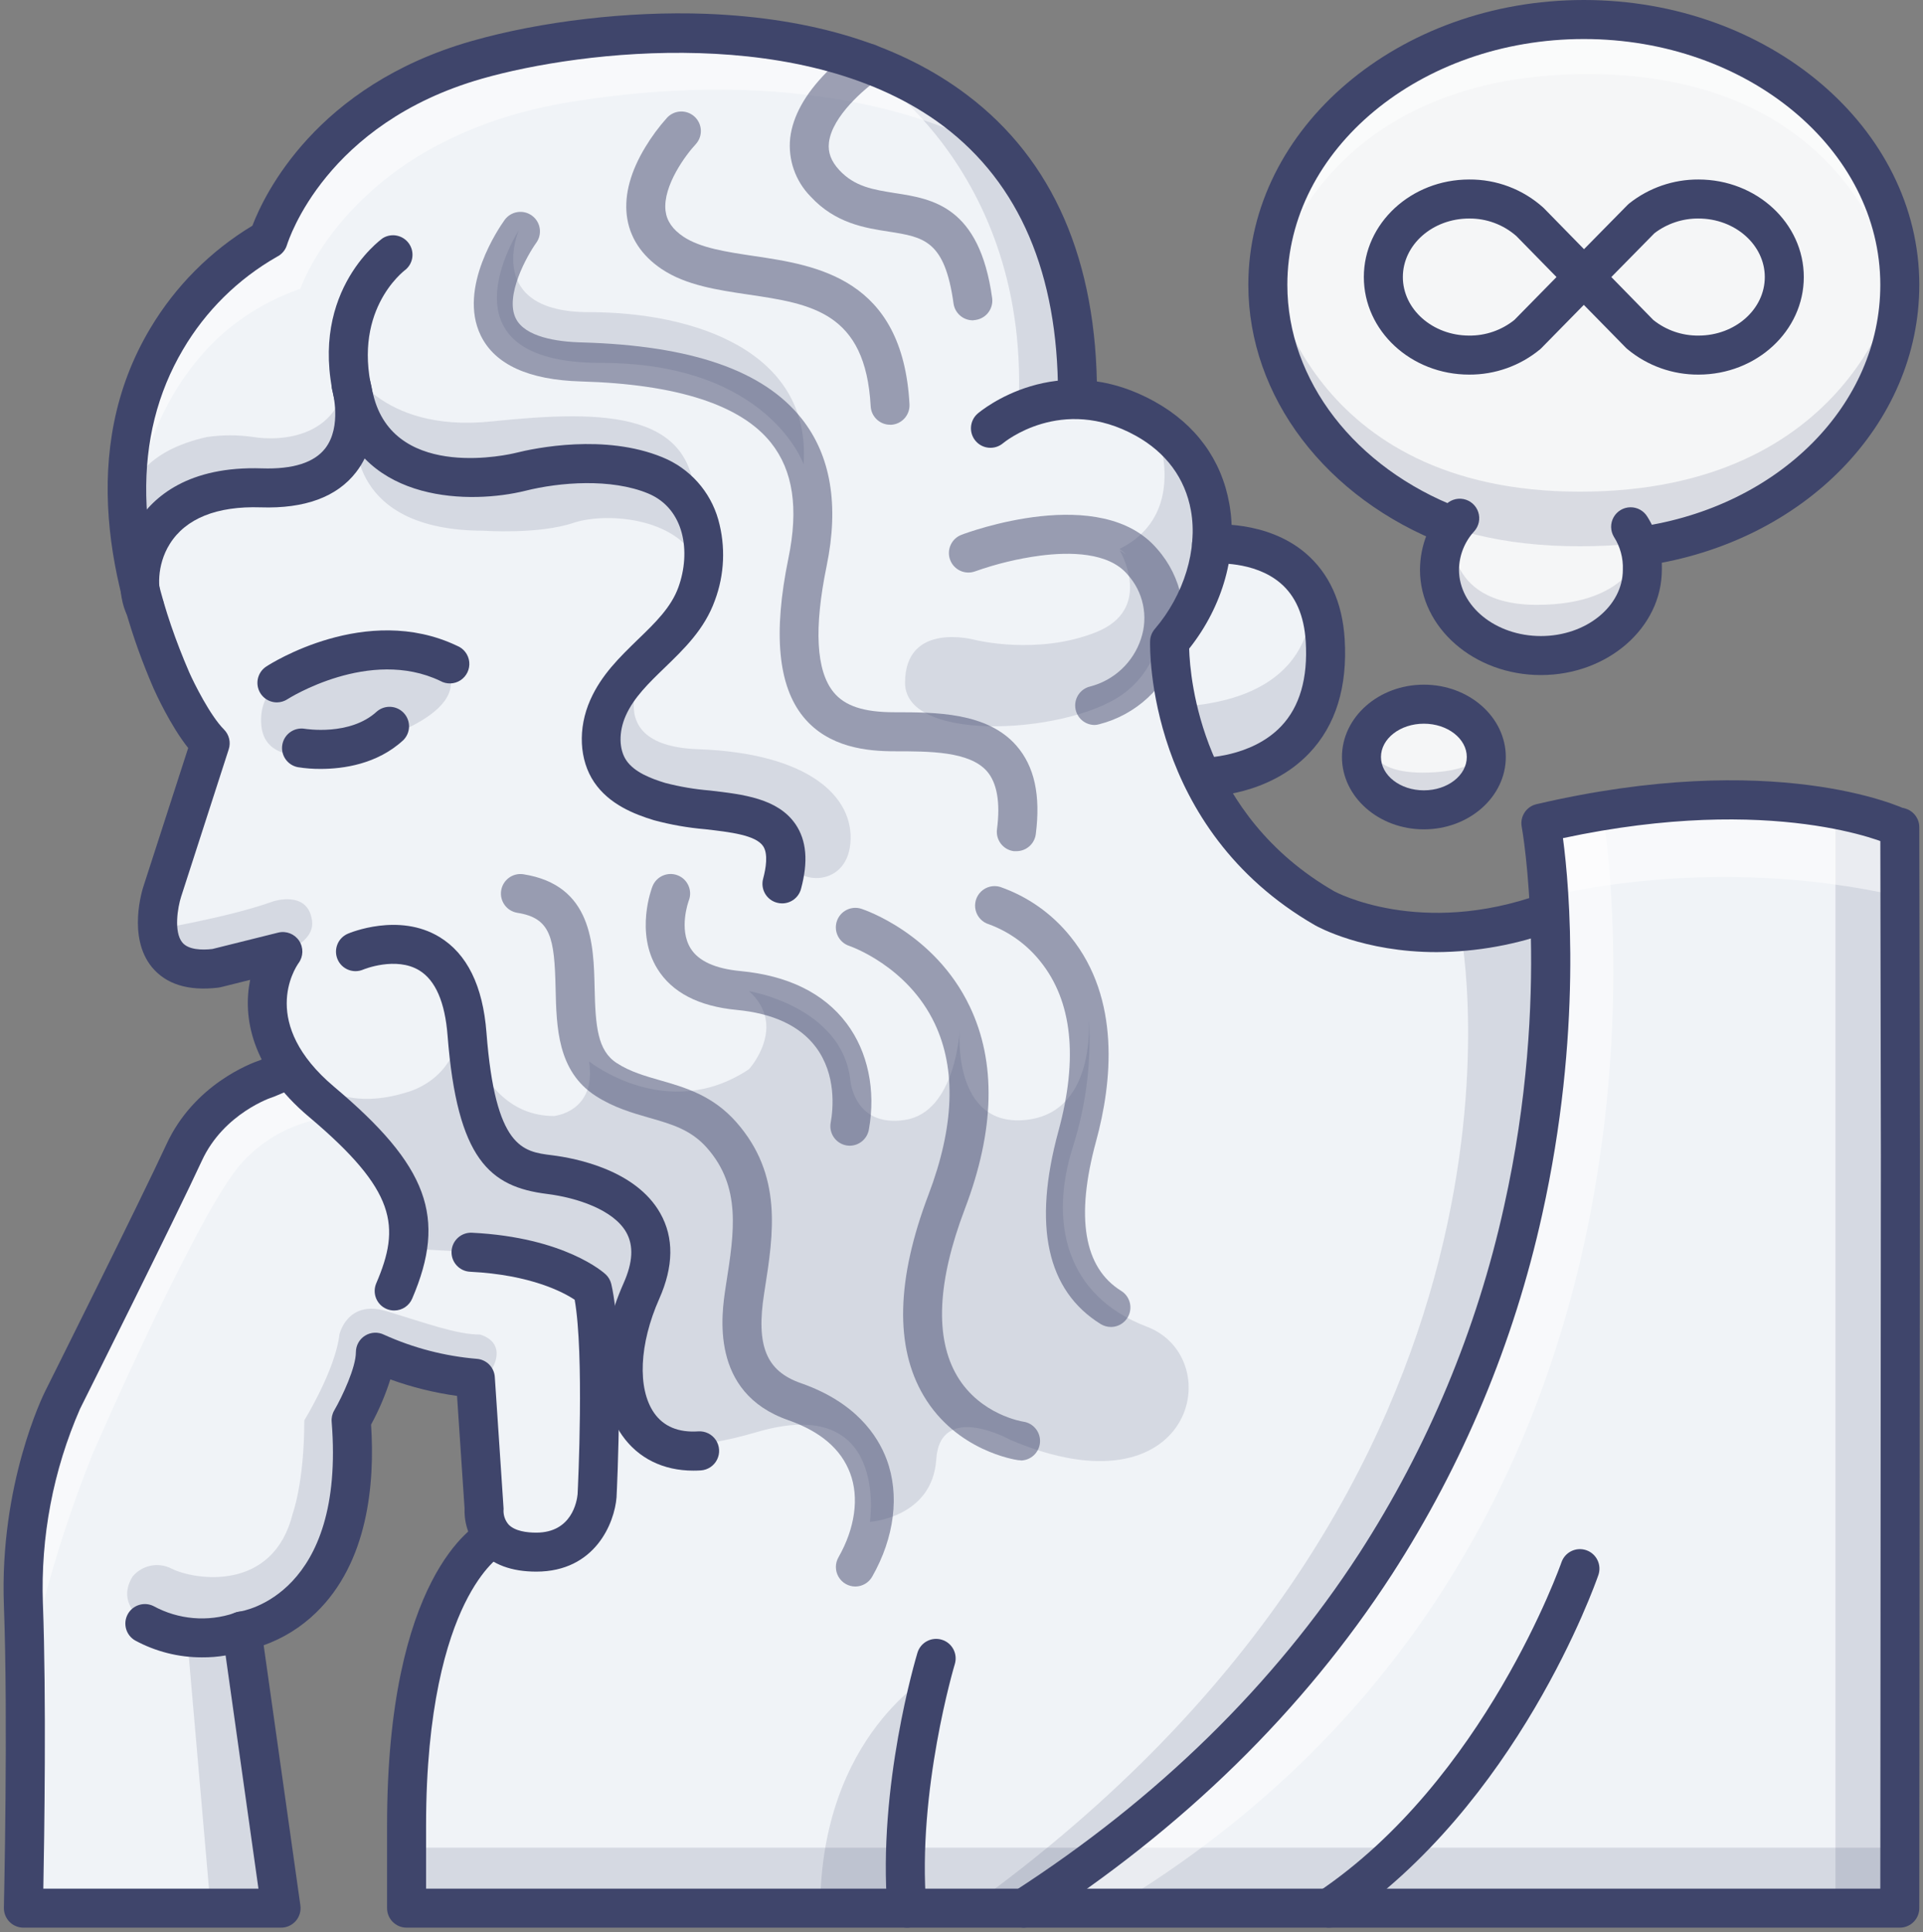 <?xml version="1.0" encoding="UTF-8"?>
<svg width="222px" height="223px" viewBox="0 0 222 223" version="1.1" xmlns="http://www.w3.org/2000/svg" xmlns:xlink="http://www.w3.org/1999/xlink">
    <rect x="0" y="0" width="222" height="223" fill="#808080" stroke="none"/>
    <title>5876958_mind_philosophy_think_thought_icon</title>
    <g id="Style-guide" stroke="none" stroke-width="1" fill="none" fill-rule="evenodd">
        <g id="Styleguide" transform="translate(-984, -13069)" fill-rule="nonzero">
            <g id="5876958_mind_philosophy_think_thought_icon" transform="translate(984, 13069)">
                <g id="Colors" transform="translate(2.252, 2.252)">
                    <ellipse id="Oval" fill="#F5F6F7" cx="175.638" cy="63.5" rx="11.709" ry="9.908"></ellipse>
                    <ellipse id="Oval" fill="#F5F6F7" cx="180.592" cy="30.624" rx="36.479" ry="30.624"></ellipse>
                    <g id="_编组_" transform="translate(0, 1.351)" fill="#F0F3F7">
                        <path d="M150.734,70.282 C151.738,86.355 136.552,86.104 136.552,86.104 C134.164,81.219 132.873,75.871 132.769,70.435 C135.503,67.285 137.199,63.367 137.624,59.217 C137.899,59.19 149.968,58.136 150.734,70.282 Z" id="Path"></path>
                        <path d="M38.523,41.982 C38.466,41.613 38.389,41.248 38.294,40.888 C38.357,41.251 38.433,41.616 38.523,41.982 Z M97.867,3.702 C111.377,8.687 122.141,19.789 122.141,41.91 L122.141,42.486 C124.899,42.565 127.595,43.328 129.986,44.707 C135.895,47.99 138.142,53.579 137.642,59.222 C137.217,63.372 135.521,67.289 132.787,70.44 C132.891,75.876 134.182,81.223 136.57,86.108 C139.626,92.462 144.553,97.73 150.689,101.204 C150.689,101.204 160.795,107.639 176.98,101.204 C176.98,101.204 176.557,95.93 175.656,91.426 C191.869,88.274 204.254,85.797 217.089,91.877 L217.156,129.734 L217.071,216.621 L44.684,216.621 L44.684,207.064 C44.684,182.34 52.7,175.089 54.633,173.688 C53.925,172.795 53.568,171.674 53.628,170.536 L52.624,155.489 C48.632,155.163 44.728,154.143 41.086,152.477 C41.086,155.489 38.28,160.326 38.28,160.326 C40.082,182.844 25.67,184.645 25.67,184.645 L30.174,216.621 L0.45,216.621 C0.45,216.621 0.95,195.121 0.45,181.574 C-0.05,168.027 4.954,157.998 4.954,157.998 C4.954,157.998 15.992,135.931 19,129.405 C22.009,122.879 28.548,120.875 28.548,120.875 L31.336,119.862 C25.859,112.436 30.403,106.234 30.403,106.234 L24.918,107.698 C12.61,110.337 16.515,99.195 16.515,99.195 L22.013,82.181 C19.762,79.929 17.537,74.912 17.537,74.912 C16.34,72.171 15.319,69.356 14.479,66.486 C14.479,66.486 14.479,66.486 14.479,66.486 C14.276,65.792 14.092,65.135 13.925,64.441 C6.499,34.893 28.724,24.008 28.724,24.008 C28.724,24.008 33.2,8.904 52.777,3.292 C63.248,0.32 82.356,-2.031 97.867,3.697 L97.867,3.702 Z" id="Shape"></path>
                    </g>
                    <g id="Group" opacity="0.15" transform="translate(12.16, 148.617)" fill="#3F456B">
                        <path d="M3.152,36.929 C3.152,36.929 -1.351,34.677 0.901,31.074 C2.006,29.758 3.877,29.383 5.404,30.174 C8.106,31.525 17.113,32.876 19.365,23.869 C19.365,23.869 20.716,20.266 20.716,13.06 C20.716,13.06 24.319,7.206 24.77,3.152 C24.77,3.152 25.67,-0.901 30.174,0.45 C34.677,1.801 38.28,3.152 40.982,3.152 C40.982,3.152 45.035,4.053 41.433,8.557 L28.823,5.404 L26.121,13.06 C26.121,13.06 27.922,34.227 13.511,37.379 L18.014,69.355 L9.908,69.355 L7.206,38.28 L3.152,36.929 Z" id="Path"></path>
                    </g>
                    <g id="Group" opacity="0.15" transform="translate(44.585, 210.766)" fill="#3F456B">
                        <rect id="Rectangle" x="0" y="0.225" width="172.486" height="6.98"></rect>
                    </g>
                    <g id="Group" opacity="0.15" transform="translate(92.323, 190.95)" fill="#3F456B">
                        <path d="M10.133,27.021 C10.133,27.021 9.007,9.908 13.06,0 C13.06,0 0.225,6.98 0.113,26.909 L10.133,27.021 Z" id="Path"></path>
                    </g>
                    <g id="Group" opacity="0.15" transform="translate(15.762, 101.33)" fill="#3F456B">
                        <path d="M0.207,3.648 C0.207,3.648 8.557,2.252 13.511,0.45 C13.511,0.45 17.564,-0.901 18.014,2.702 C18.465,6.305 10.732,7.431 10.732,7.431 C10.732,7.431 0.869,10.448 0.207,3.648 Z" id="Path"></path>
                    </g>
                    <g id="Group" opacity="0.15" transform="translate(12.16, 39.631)" fill="#3F456B">
                        <path d="M1.139,23.373 C1.139,23.373 -4.504,11.709 9.457,8.557 C11.249,8.295 13.07,8.295 14.862,8.557 C17.564,9.007 25.67,9.007 25.67,6.39992393e-15 C25.67,6.39992393e-15 29.273,8.106 42.333,6.755 C55.394,5.404 66.652,5.404 65.752,17.564 C65.752,17.564 62.149,9.457 45.035,12.61 C27.922,15.762 27.021,5.855 27.021,5.855 C27.021,5.855 27.922,14.862 14.411,14.411 C14.411,14.411 4.08,14.321 1.139,23.373 Z" id="Path"></path>
                    </g>
                    <g id="Group" opacity="0.15" transform="translate(54.943, 24.319)" fill="#3F456B">
                        <path d="M2.702,0 C2.702,0 -1.351,9.457 10.809,9.457 C22.968,9.457 36.479,13.961 35.578,27.021 C35.578,27.021 31.525,15.312 12.16,15.312 C-7.206,15.312 2.702,0 2.702,0 Z" id="Path"></path>
                    </g>
                    <g id="Group" opacity="0.15" transform="translate(28.823, 112.138)" fill="#3F456B">
                        <path d="M0.167,4.269 C0.167,4.269 4.053,15.312 15.762,11.709 C15.762,11.709 23.869,9.908 21.617,0 C21.617,0 22.968,14.411 32.876,14.411 C32.876,14.411 37.83,13.961 36.929,8.106 C36.929,8.106 45.936,15.312 55.394,9.007 C55.394,9.007 59.897,4.053 55.394,0 C55.394,0 66.202,1.801 67.103,10.358 C67.103,10.358 67.553,15.762 73.408,14.862 C79.262,13.961 79.713,4.504 79.713,4.504 C79.713,4.504 78.812,15.762 87.369,14.862 C95.926,13.961 94.574,2.252 94.574,2.252 C95.008,7.573 94.396,12.928 92.773,18.014 C90.071,26.571 91.872,35.128 101.33,38.73 C110.787,42.333 106.734,60.798 85.567,51.791 C85.567,51.791 77.461,47.287 77.011,54.043 C76.56,60.798 69.355,61.248 69.355,61.248 C69.355,61.248 71.606,46.387 56.294,50.89 C40.982,55.394 40.982,48.638 40.082,44.585 C39.181,40.532 36.929,34.227 36.929,34.227 C36.929,34.227 33.326,29.723 24.319,30.174 L16.213,29.723 C16.213,29.723 17.113,20.266 10.358,16.663 C3.603,13.06 0.167,4.269 0.167,4.269 Z" id="Path"></path>
                    </g>
                    <g id="Group" opacity="0.15" transform="translate(134.656, 65.301)" fill="#3F456B">
                        <path d="M14.384,0.405 C14.384,0.405 16.663,12.61 0,13.961 L1.801,22.067 C1.801,22.067 23.364,20.631 14.384,0.405 Z" id="Path"></path>
                    </g>
                    <g id="Group" opacity="0.15" transform="translate(102.23, 46.387)" fill="#3F456B">
                        <path d="M29.133,25.801 L29.133,25.801 C28.541,27.87 27.333,29.709 25.67,31.074 C19.816,36.028 0,37.379 0,30.174 C0,22.968 8.106,25.22 8.106,25.22 C8.106,25.22 15.312,27.021 22.067,24.319 C28.706,21.662 24.905,15.091 24.77,14.862 C25.034,15.014 25.29,15.18 25.535,15.362 C25.3,15.121 25.042,14.903 24.765,14.713 C33.322,10.435 28.728,0.257 28.728,0.257 C41.766,11.322 31.142,23.675 29.133,25.801 Z" id="Path"></path>
                    </g>
                    <g id="Group" opacity="0.15" transform="translate(96.376, 4.954)" fill="#3F456B">
                        <path d="M0.338,0.095 C0.338,0.095 20.716,11.709 18.915,40.532 L25.67,38.28 C25.67,38.28 26.346,6.044 0.338,0.095 Z" id="Path"></path>
                    </g>
                    <g id="Group" opacity="0.15" transform="translate(27.472, 72.507)" fill="#3F456B">
                        <path d="M4.053,3.152 C4.053,3.152 5.55111512e-17,4.504 0.45,9.007 C0.901,13.511 6.755,12.61 10.358,11.709 C13.961,10.809 26.121,7.206 21.167,1.351 C17.564,-1.801 4.053,3.152 4.053,3.152 Z" id="Path"></path>
                    </g>
                    <g id="Group" opacity="0.15" transform="translate(38.73, 47.738)" fill="#3F456B">
                        <path d="M0.117,0.284 C0.117,0.284 -0.901,11.259 14.862,11.259 C14.862,11.259 21.167,11.709 25.22,10.358 C29.273,9.007 37.83,9.908 39.631,15.312 C39.631,15.312 44.355,4.954 28.931,3.603 C13.506,2.252 8.791,9.129 0.117,0.284 Z" id="Path"></path>
                    </g>
                    <g id="Group" opacity="0.15" transform="translate(66.652, 73.408)" fill="#3F456B">
                        <path d="M6.305,0 C6.305,0 -0.901,10.358 11.709,10.809 C24.319,11.259 29.723,16.213 29.273,21.617 C28.823,27.021 22.518,26.571 21.617,22.968 C20.716,19.365 16.663,17.564 9.457,17.113 C2.252,16.663 -5.404,9.908 6.305,0 Z" id="Path"></path>
                    </g>
                    <g id="Group" opacity="0.5" transform="translate(55.394, 98.177)" fill="#3F456B">
                        <path d="M41.104,82.676 C40.301,82.676 39.56,82.249 39.157,81.554 C38.754,80.86 38.751,80.004 39.149,79.307 C41.063,75.957 41.559,72.422 40.5,69.602 C39.442,66.783 37.051,64.77 33.326,63.464 C24.225,60.28 25.67,51.156 26.121,48.152 L26.184,47.742 C27.125,41.739 27.94,36.555 23.972,32.052 C22.121,29.958 19.919,29.323 17.348,28.589 C15.416,28.035 13.222,27.409 11.128,26.058 C6.71,23.211 6.598,18.131 6.494,13.655 C6.364,7.8 5.949,5.521 2.063,4.918 C0.846,4.714 0.021,3.569 0.211,2.35 C0.401,1.132 1.535,0.293 2.756,0.468 C10.732,1.711 10.885,8.575 10.998,13.551 C11.097,18.01 11.322,20.824 13.565,22.27 C15.1,23.261 16.794,23.747 18.591,24.261 C21.419,25.071 24.63,25.99 27.35,29.075 C32.718,35.164 31.66,41.915 30.633,48.44 L30.57,48.845 C29.62,54.903 30.809,57.808 34.808,59.204 C41.113,61.406 43.666,65.211 44.716,68.017 C46.238,72.093 45.616,77.024 43.049,81.528 C42.654,82.232 41.911,82.67 41.104,82.676 L41.104,82.676 Z" id="Path"></path>
                        <path d="M40.46,31.8 C40.324,31.799 40.188,31.787 40.055,31.764 C38.834,31.536 38.028,30.363 38.253,29.142 C38.537,27.58 38.938,23.59 36.515,20.392 C34.677,17.965 31.606,16.528 27.386,16.127 C23.004,15.708 19.924,14.11 18.235,11.367 C15.659,7.183 17.586,2.094 17.672,1.882 C18.12,0.722 19.423,0.145 20.583,0.592 C21.744,1.04 22.321,2.343 21.874,3.504 C21.842,3.585 20.68,6.778 22.081,9.025 C22.982,10.484 24.923,11.367 27.814,11.642 C33.326,12.16 37.465,14.2 40.082,17.672 C42.545,20.928 43.486,25.405 42.658,29.949 C42.465,31.014 41.542,31.791 40.46,31.8 L40.46,31.8 Z" id="Path"></path>
                        <path d="M60.19,68.112 C60.086,68.111 59.982,68.103 59.879,68.089 C59.591,68.049 52.759,67.035 48.99,60.667 C45.643,55.024 45.837,47.211 49.548,37.438 C52.52,29.611 52.764,22.973 50.264,17.703 C47.112,11.038 40.469,8.764 40.401,8.741 C39.219,8.355 38.573,7.082 38.96,5.9 C39.347,4.717 40.619,4.072 41.802,4.459 C42.144,4.571 50.273,7.296 54.299,15.717 C57.38,22.153 57.195,30.003 53.754,39.059 C50.552,47.481 50.255,53.984 52.854,58.388 C55.533,62.892 60.438,63.64 60.487,63.649 C61.655,63.815 62.497,64.854 62.416,66.031 C62.336,67.208 61.361,68.124 60.181,68.13 L60.19,68.112 Z" id="Path"></path>
                        <path d="M70.593,52.719 C70.174,52.717 69.764,52.598 69.409,52.376 C63.203,48.521 61.568,41.032 64.545,30.115 C66.842,21.689 66.139,15.096 62.451,10.525 C60.908,8.59 58.867,7.114 56.547,6.255 C55.773,6.031 55.179,5.411 54.987,4.629 C54.794,3.848 55.034,3.023 55.615,2.465 C56.196,1.908 57.03,1.703 57.803,1.928 C61.013,3.042 63.841,5.044 65.959,7.701 C71.741,14.875 70.746,24.495 68.886,31.3 C66.499,40.068 67.472,45.873 71.787,48.553 C72.643,49.083 73.043,50.118 72.765,51.087 C72.488,52.055 71.601,52.722 70.593,52.719 L70.593,52.719 Z" id="Path"></path>
                    </g>
                    <g id="Group" opacity="0.5" transform="translate(107.184, 56.745)" fill="#3F456B">
                        <path d="M16.933,24.675 C15.79,24.672 14.831,23.813 14.702,22.677 C14.573,21.541 15.315,20.489 16.429,20.23 C19.19,19.512 21.396,17.438 22.284,14.727 C23.152,12.154 22.557,9.313 20.73,7.305 C18.532,4.706 14.024,4.693 10.624,5.134 C8.081,5.475 5.58,6.079 3.161,6.935 C1.999,7.377 0.698,6.792 0.257,5.629 C-0.185,4.467 0.4,3.166 1.563,2.725 C2.22,2.472 17.69,-3.279 24.171,4.377 C27.004,7.588 27.913,12.065 26.557,16.127 C25.159,20.322 21.72,23.515 17.433,24.598 C17.27,24.643 17.102,24.669 16.933,24.675 L16.933,24.675 Z" id="Path"></path>
                    </g>
                    <g id="Group" opacity="0.15" transform="translate(209.415, 90.972)" fill="#3F456B">
                        <polygon id="Path" points="7.656 2.252 7.656 127 0.225 127 0.225 0.446"></polygon>
                    </g>
                    <g id="Group" opacity="0.5" transform="translate(144.564, 0)" fill="#FFFFFF">
                        <path d="M0,30.174 C0,30.174 4.954,6.305 36.479,6.305 C68.004,6.305 72.057,31.074 72.057,31.074 C72.057,31.074 72.957,0 36.479,0 C0,0 0,30.174 0,30.174 Z" id="Path"></path>
                    </g>
                    <g id="Group" opacity="0.15" transform="translate(144.564, 29.723)" fill="#3F456B">
                        <path d="M72.057,0.901 C72.057,0.901 67.103,24.77 35.578,24.77 C4.053,24.77 0,0 0,0 C0,0 -0.901,31.074 35.578,31.074 C72.057,31.074 72.057,0.901 72.057,0.901 Z" id="Path"></path>
                    </g>
                    <g id="Group" opacity="0.5" transform="translate(0, 121.145)" fill="#FFFFFF">
                        <path d="M36.839,5.485 C32.557,5.706 28.538,7.621 25.67,10.809 C20.716,16.213 8.557,44.135 8.557,44.135 C8.557,44.135 2.4,58.848 0.752,71.755 C0.752,71.755 -2.4,53.358 7.12,33.885 C16.641,14.411 20.041,7.764 20.041,7.764 C22.563,3.735 26.661,0.949 31.336,0.086 L36.839,5.485 Z" id="Path"></path>
                    </g>
                    <g id="Group" opacity="0.5" transform="translate(12.16, 1.351)" fill="#FFFFFF">
                        <path d="M0.563,59.334 C0.563,59.334 0.901,36.479 20.266,29.723 C20.266,29.723 26.121,12.16 51.791,8.106 C77.461,4.053 93.975,9.908 101.478,14.411 C101.478,14.411 89.931,-4.053 51.039,1.13 C51.043,1.13 25.22,2.252 16.663,23.869 C16.663,23.869 -2.027,30.399 0.563,59.334 Z" id="Path"></path>
                    </g>
                    <g id="Group" opacity="0.5" transform="translate(52.241, 2.702)" fill="#3F456B">
                        <path d="M62.842,93.282 C62.744,93.289 62.644,93.289 62.545,93.282 C61.313,93.121 60.445,91.992 60.604,90.76 C61.01,87.653 60.604,85.396 59.447,84.059 C57.42,81.753 52.831,81.753 48.778,81.753 C45.648,81.753 41.149,81.339 38.244,77.776 C35.339,74.214 34.736,68.17 36.528,59.46 C37.713,53.709 37.06,49.359 34.533,46.17 C31.052,41.775 23.657,39.384 12.556,39.068 C6.539,38.893 2.648,37.118 1.013,33.781 C-1.689,28.255 3.198,21.216 3.765,20.428 C4.495,19.421 5.903,19.196 6.911,19.926 C7.918,20.656 8.143,22.064 7.413,23.072 C6.386,24.499 3.751,29.165 5.053,31.795 C6.111,33.934 9.786,34.497 12.682,34.565 C25.355,34.925 33.66,37.807 38.064,43.374 C41.419,47.616 42.387,53.331 40.937,60.37 C39.456,67.576 39.726,72.467 41.734,74.93 C43.04,76.533 45.216,77.249 48.778,77.249 C53.538,77.249 59.46,77.249 62.829,81.086 C64.928,83.473 65.662,86.828 65.081,91.341 C64.925,92.457 63.969,93.286 62.842,93.282 Z" id="Path"></path>
                        <path d="M48.274,44.067 C47.076,44.069 46.086,43.133 46.022,41.937 C45.432,31.047 39.149,30.115 31.876,29.039 C28.35,28.516 24.706,27.976 21.914,26.112 C19.545,24.535 18.145,22.374 17.861,19.861 C17.591,17.46 18.311,14.817 20.014,12.011 C20.741,10.808 21.579,9.676 22.518,8.629 C23.368,7.72 24.795,7.672 25.704,8.523 C26.613,9.374 26.66,10.8 25.81,11.709 C24.729,12.862 22.009,16.474 22.338,19.365 C22.477,20.545 23.153,21.527 24.414,22.369 C26.368,23.671 29.368,24.116 32.52,24.589 C39.775,25.666 49.715,27.138 50.503,41.703 C50.535,42.3 50.328,42.884 49.929,43.329 C49.529,43.773 48.969,44.04 48.373,44.072 L48.274,44.067 Z" id="Path"></path>
                        <path d="M57.812,32.016 C56.689,32.013 55.74,31.183 55.587,30.07 C54.578,22.779 52.151,22.414 48.129,21.779 C45.373,21.356 41.942,20.824 39.086,17.726 C37.328,15.941 36.464,13.462 36.731,10.971 C37.024,8.476 38.429,5.931 40.901,3.414 C41.963,2.329 43.124,1.346 44.369,0.477 C45.035,-0.008 45.914,-0.091 46.659,0.262 C47.404,0.615 47.897,1.347 47.943,2.17 C47.99,2.993 47.583,3.776 46.882,4.211 C45.423,5.202 41.559,8.435 41.203,11.502 C41.072,12.641 41.451,13.65 42.396,14.677 C44.198,16.614 46.332,16.929 48.818,17.33 C53.169,18.001 58.582,18.838 60.046,29.453 C60.206,30.679 59.347,31.805 58.123,31.975 C58.02,31.995 57.916,32.009 57.812,32.016 Z" id="Path"></path>
                    </g>
                    <g id="Group" opacity="0.5" transform="translate(175.638, 89.621)" fill="#FFFFFF">
                        <path d="M0.901,11.597 C0.901,11.597 19.496,6.53 41.496,11.597 L41.496,3.603 C41.496,3.603 22.067,-4.053 0,3.603 L0.901,11.597 Z" id="Path"></path>
                    </g>
                    <g id="Group" opacity="0.5" transform="translate(115.741, 91.422)" fill="#FFFFFF">
                        <path d="M67.004,0 C67.004,0 81.748,83.766 10.259,126.55 L0,126.55 C0,126.55 68.904,90.972 59.897,1.801 L67.004,0 Z" id="Path"></path>
                    </g>
                    <g id="Group" opacity="0.15" transform="translate(109.436, 102.23)" fill="#3F456B">
                        <path d="M0.117,115.741 C69.143,66.202 56.97,3.252 56.97,3.252 L67.526,0.32 C67.526,0.32 75.66,70.706 6.305,115.741 L0.117,115.741 Z" id="Path"></path>
                    </g>
                    <g id="Group" opacity="0.15" transform="translate(164.379, 58.096)" fill="#3F456B">
                        <path d="M1.058,0.392 C1.058,0.392 -0.45,9.457 10.809,9.457 C22.067,9.457 22.968,2.702 22.968,2.702 C22.968,2.702 25.062,15.695 10.277,15.281 C-4.508,14.866 1.058,0.392 1.058,0.392 Z" id="Path"></path>
                    </g>
                    <ellipse id="Oval" fill="#F5F6F7" cx="162.128" cy="85.117" rx="7.206" ry="6.098"></ellipse>
                    <g id="Group" opacity="0.15" transform="translate(154.922, 82.415)" fill="#3F456B">
                        <path d="M0.793,0 C0.793,0 -0.167,4.504 7.026,4.504 C14.218,4.504 14.799,1.324 14.799,1.324 C14.799,1.324 16.15,8.791 6.692,8.552 C-2.765,8.314 0.793,0 0.793,0 Z" id="Path"></path>
                    </g>
                </g>
                <g id="Lines" fill="#3F456B">
                    <path d="M45.522,151.247 C45.212,151.249 44.906,151.188 44.621,151.067 C44.071,150.832 43.638,150.388 43.415,149.833 C43.193,149.278 43.201,148.657 43.437,148.108 C46.251,141.546 45.792,137.43 35.668,128.9 C28.985,123.276 28.012,117.358 28.877,113.089 L25.459,113.94 C25.368,113.963 25.276,113.979 25.184,113.989 C21.73,114.395 19.163,113.597 17.528,111.611 C14.709,108.148 16.406,102.699 16.627,102.091 L21.725,86.328 C19.658,83.725 17.942,79.929 17.726,79.447 C12.885,68.256 8.899,51.975 17.366,37.866 C20.261,33.02 24.304,28.962 29.138,26.049 C30.489,22.5 36.474,9.872 54.412,4.747 C62.491,2.436 72.615,1.265 81.496,1.594 C93.894,2.072 104.014,5.197 111.629,10.948 C121.596,18.465 126.644,30.097 126.644,45.508 C126.644,46.752 125.636,47.76 124.392,47.76 C123.149,47.76 122.141,46.752 122.141,45.508 C122.141,31.588 117.691,21.189 108.918,14.551 C93.178,2.702 67.193,5.778 55.65,9.079 C37.591,14.236 33.326,27.688 33.133,28.255 C32.955,28.856 32.536,29.355 31.975,29.633 C27.478,32.194 23.734,35.892 21.117,40.356 C15.226,50.341 15.474,62.874 21.856,77.619 C22.423,78.893 24.27,82.604 25.859,84.194 C26.453,84.79 26.665,85.667 26.409,86.468 L20.91,103.491 C20.518,104.694 20.041,107.545 21.045,108.77 C21.739,109.621 23.297,109.67 24.522,109.526 L32.115,107.635 C33.034,107.408 33.998,107.781 34.525,108.568 C35.052,109.355 35.03,110.388 34.47,111.152 C33.993,111.832 29.926,118.151 38.582,125.437 C49.417,134.561 51.606,140.497 47.589,149.865 C47.24,150.699 46.426,151.243 45.522,151.247 Z" id="Path"></path>
                    <path d="M90.274,104.262 C90.076,104.262 89.879,104.234 89.688,104.181 C89.111,104.025 88.619,103.647 88.321,103.13 C88.023,102.612 87.943,101.997 88.098,101.42 C88.427,100.195 88.693,98.547 88.098,97.655 C87.229,96.371 84.279,96.034 81.424,95.705 C79.421,95.536 77.438,95.188 75.497,94.665 C73.192,93.962 70.323,92.827 68.598,90.283 C66.873,87.738 66.68,84.072 68.148,80.776 C69.431,77.875 71.57,75.822 73.637,73.809 C75.615,71.904 77.479,70.102 78.317,67.774 C79.785,63.721 79.042,58.681 74.79,56.938 C70.539,55.195 64.666,55.637 60.636,56.646 C54.479,58.168 42.023,58.163 38.902,47.247 C35.128,34.123 43.842,27.724 44.211,27.472 C45.214,26.871 46.511,27.137 47.195,28.086 C47.879,29.034 47.723,30.348 46.837,31.11 C46.54,31.331 40.365,36.064 43.207,46.008 C45.909,55.506 58.969,52.412 59.519,52.273 C61.807,51.701 69.809,50.043 76.47,52.773 C79.619,54.049 82,56.709 82.924,59.978 C83.783,63.051 83.644,66.317 82.527,69.305 C81.334,72.62 78.997,74.871 76.74,77.056 C74.903,78.83 73.165,80.505 72.237,82.604 C71.413,84.464 71.444,86.482 72.304,87.756 C73.241,89.139 75.196,89.873 76.808,90.364 C78.488,90.8 80.203,91.091 81.933,91.233 C85.793,91.683 89.787,92.134 91.841,95.128 C93.115,97.002 93.322,99.447 92.471,102.595 C92.204,103.587 91.3,104.272 90.274,104.262 L90.274,104.262 Z" id="Path"></path>
                    <path d="M32.426,222.475 L2.702,222.475 C2.095,222.475 1.514,222.231 1.09,221.797 C0.667,221.363 0.436,220.776 0.45,220.169 C0.45,219.958 0.946,198.579 0.45,185.262 C-0.068,171.301 4.985,161.024 5.202,160.592 C5.314,160.371 16.258,138.475 19.217,132.062 C22.401,125.167 28.953,122.722 29.998,122.37 L32.426,121.326 C33.57,120.828 34.9,121.352 35.398,122.496 C35.895,123.641 35.371,124.971 34.227,125.469 L31.682,126.55 C31.61,126.581 31.537,126.608 31.462,126.631 C31.412,126.631 25.841,128.468 23.31,133.949 C20.32,140.43 9.687,161.704 9.237,162.605 C6.141,169.686 4.677,177.373 4.954,185.096 C5.359,195.945 5.116,212.036 5.003,217.972 L29.836,217.972 L25.693,188.563 C25.603,187.963 25.76,187.352 26.127,186.869 C26.494,186.386 27.04,186.071 27.643,185.996 C28.125,185.929 39.883,184.024 38.289,164.091 C38.25,163.634 38.354,163.176 38.586,162.781 C39.55,161.11 41.086,157.804 41.086,156.061 C41.086,155.281 41.49,154.556 42.155,154.145 C42.819,153.735 43.648,153.699 44.346,154.048 C47.73,155.578 51.351,156.518 55.051,156.827 C56.168,156.914 57.05,157.808 57.123,158.926 L58.127,173.972 C58.141,174.096 58.141,174.222 58.127,174.346 L58.127,174.346 C58.121,174.931 58.327,175.5 58.708,175.945 C59.447,176.724 60.852,176.886 61.906,176.886 C66.008,176.886 66.598,173.283 66.68,172.459 C66.729,171.504 67.454,156.246 66.342,150.004 C65.072,149.162 61.32,147.126 54.268,146.775 C53.024,146.713 52.066,145.654 52.129,144.411 C52.191,143.167 53.249,142.209 54.493,142.272 C65.22,142.807 69.724,146.892 69.913,147.068 C70.239,147.371 70.468,147.765 70.571,148.198 C72.084,154.638 71.215,171.995 71.179,172.729 C71.176,172.748 71.176,172.768 71.179,172.788 C70.949,175.76 68.715,181.385 61.91,181.385 C59.032,181.385 56.826,180.561 55.349,178.93 C54.186,177.607 53.572,175.89 53.633,174.13 L52.764,161.105 C50.137,160.741 47.556,160.103 45.062,159.2 C44.49,161.006 43.745,162.752 42.838,164.415 C43.288,171.247 42.486,180.317 36.479,186.127 C34.758,187.798 32.699,189.079 30.439,189.883 L34.677,219.908 C34.769,220.558 34.573,221.215 34.141,221.708 C33.708,222.202 33.082,222.482 32.426,222.475 Z" id="Path"></path>
                    <path d="M37.024,88.742 C36.143,88.748 35.263,88.682 34.394,88.544 C33.178,88.315 32.376,87.148 32.596,85.931 C32.816,84.714 33.976,83.902 35.195,84.113 L35.195,84.113 C35.249,84.113 40.401,84.982 43.509,82.113 C44.429,81.329 45.804,81.41 46.624,82.298 C47.445,83.187 47.417,84.564 46.562,85.419 C43.545,88.211 39.595,88.742 37.024,88.742 Z" id="Path"></path>
                    <path d="M23.31,191.279 C20.616,191.284 17.964,190.614 15.596,189.329 C14.542,188.72 14.164,187.384 14.741,186.312 C15.318,185.241 16.642,184.822 17.73,185.366 C20.596,186.926 23.983,187.215 27.071,186.163 C28.221,185.689 29.538,186.238 30.012,187.388 C30.485,188.538 29.937,189.855 28.787,190.329 C27.034,190.976 25.178,191.298 23.31,191.279 Z" id="Path"></path>
                    <path d="M138.844,91.958 L138.763,91.958 C137.52,91.937 136.529,90.911 136.55,89.668 C136.571,88.424 137.596,87.433 138.84,87.454 C138.871,87.454 144.447,87.454 147.901,83.82 C150.049,81.568 151.004,78.258 150.738,74.029 C150.554,71.052 149.572,68.787 147.815,67.296 C144.744,64.684 140.159,65.045 140.096,65.045 C138.859,65.169 137.755,64.267 137.631,63.029 C137.506,61.792 138.409,60.688 139.646,60.564 C139.912,60.537 146.167,59.969 150.729,63.847 C153.431,66.162 154.963,69.485 155.233,73.728 C155.58,79.28 154.201,83.725 151.135,86.936 C146.505,91.805 139.695,91.958 138.844,91.958 Z" id="Path"></path>
                    <path d="M219.323,222.475 L46.936,222.475 C45.692,222.475 44.684,221.467 44.684,220.223 L44.684,210.667 C44.684,181.997 54.687,176.053 55.826,175.467 L57.875,179.475 L57.92,179.475 C57.898,179.475 55.758,180.745 53.624,185.123 C51.602,189.262 49.188,197.062 49.188,210.689 L49.188,217.972 L217.071,217.972 L217.138,133.332 L217.071,95.475 C217.071,94.232 218.079,93.223 219.323,93.223 L219.323,93.223 C220.566,93.223 221.574,94.232 221.574,95.475 L221.642,133.332 L221.574,220.223 C221.574,221.467 220.566,222.475 219.323,222.475 Z" id="Path"></path>
                    <path d="M165.848,109.887 C157.421,109.887 152.13,106.968 151.81,106.784 C132.4,95.606 132.747,74.876 132.774,73.998 C132.788,73.483 132.979,72.988 133.314,72.597 C136.692,68.652 138.29,63.41 137.484,58.911 C136.818,55.218 134.625,52.237 131.13,50.296 C122.532,45.522 115.858,51.102 115.791,51.156 C114.845,51.949 113.438,51.833 112.634,50.897 C111.831,49.96 111.931,48.551 112.859,47.738 C113.228,47.422 122.01,40.082 133.318,46.36 C138.034,48.981 141.006,53.043 141.916,58.118 C142.925,63.743 141.195,69.945 137.282,74.862 C137.385,78.465 138.745,94.066 154.044,102.875 C154.125,102.915 163.952,108.238 177.998,103.158 C179.168,102.735 180.46,103.341 180.883,104.512 C181.306,105.682 180.7,106.973 179.529,107.396 C175.149,109.016 170.518,109.859 165.848,109.887 L165.848,109.887 Z" id="Path"></path>
                    <path d="M104.703,222.475 C103.526,222.479 102.545,221.576 102.451,220.404 C101.303,206.181 105.73,191.369 105.914,190.748 C106.275,189.556 107.533,188.883 108.725,189.244 C109.916,189.604 110.589,190.862 110.229,192.054 C110.184,192.198 105.86,206.69 106.937,220.043 C107.041,221.28 106.124,222.368 104.888,222.475 L104.703,222.475 Z" id="Path"></path>
                    <path d="M16.731,72.34 C15.892,72.34 15.123,71.873 14.736,71.129 C13.479,68.724 13.425,64.13 15.794,60.361 C17.699,57.326 21.752,53.772 30.246,54.056 C33.813,54.173 36.267,53.394 37.546,51.746 C39.505,49.215 38.388,45.148 38.375,45.108 C38.149,44.335 38.352,43.501 38.908,42.919 C39.463,42.337 40.287,42.096 41.069,42.286 C41.851,42.477 42.472,43.07 42.698,43.842 C42.775,44.094 44.5,50.147 41.104,54.502 C38.893,57.357 35.191,58.722 30.102,58.555 C25.013,58.388 21.441,59.848 19.608,62.766 C18.019,65.292 18.257,68.17 18.708,69.071 C19.073,69.769 19.047,70.607 18.639,71.282 C18.231,71.956 17.501,72.367 16.713,72.367 L16.731,72.34 Z" id="Path"></path>
                    <path d="M31.975,81.064 C30.977,81.066 30.097,80.412 29.812,79.455 C29.527,78.499 29.905,77.47 30.741,76.925 C31.192,76.623 42.275,69.539 52.755,74.529 C53.539,74.837 54.086,75.558 54.172,76.396 C54.257,77.235 53.867,78.051 53.161,78.512 C52.455,78.972 51.551,78.999 50.818,78.582 C42.644,74.691 33.29,80.631 33.196,80.69 C32.834,80.931 32.41,81.061 31.975,81.064 L31.975,81.064 Z" id="Path"></path>
                    <path d="M189.599,65.301 C188.356,65.391 187.275,64.455 187.185,63.212 C187.096,61.968 188.031,60.887 189.275,60.798 C205.384,58.456 217.071,46.706 217.071,32.876 C217.071,17.231 201.718,4.504 182.844,4.504 C163.97,4.504 148.617,17.231 148.617,32.876 C148.617,43.887 156.422,54.002 168.496,58.636 C169.657,59.081 170.238,60.384 169.793,61.545 C169.347,62.707 168.045,63.288 166.883,62.842 C153.049,57.533 144.113,45.77 144.113,32.876 C144.113,14.749 161.488,0 182.844,0 C204.2,0 221.574,14.749 221.574,32.876 C221.574,48.963 208.266,62.599 189.933,65.27 C189.823,65.289 189.711,65.3 189.599,65.301 L189.599,65.301 Z" id="Path"></path>
                    <path d="M80.037,169.73 C76.565,169.73 73.669,168.302 71.818,165.654 C68.895,161.47 68.963,154.899 71.994,148.09 C73.061,145.685 73.165,143.776 72.304,142.235 C70.827,139.623 66.603,138.227 63.144,137.795 C56.547,136.971 52.786,133.814 51.669,119.511 C51.372,115.669 50.273,113.138 48.409,111.999 C45.706,110.35 41.96,111.886 41.924,111.904 C40.779,112.392 39.457,111.859 38.969,110.715 C38.482,109.571 39.014,108.248 40.158,107.761 C40.397,107.657 46.04,105.297 50.723,108.135 C53.916,110.067 55.745,113.778 56.159,119.168 C57.186,132.512 60.348,132.909 63.703,133.327 C66.531,133.679 73.412,135.039 76.223,140.024 C77.812,142.83 77.772,146.154 76.105,149.901 C73.795,155.107 73.561,160.259 75.511,163.069 C76.605,164.636 78.321,165.352 80.613,165.199 C81.418,165.146 82.19,165.526 82.638,166.196 C83.086,166.866 83.143,167.725 82.786,168.448 C82.43,169.171 81.715,169.65 80.911,169.703 C80.613,169.721 80.325,169.73 80.037,169.73 Z" id="Path"></path>
                    <path d="M118.218,222.475 C117.22,222.475 116.341,221.817 116.059,220.86 C115.777,219.902 116.159,218.873 116.998,218.332 C133.625,207.613 147.054,194.463 156.908,179.295 C164.83,167.039 170.496,153.465 173.639,139.214 C179.133,114.615 175.71,95.606 175.674,95.417 C175.455,94.233 176.205,93.087 177.377,92.814 C204.848,86.405 219.458,93.133 220.066,93.426 C221.079,94.015 221.471,95.282 220.968,96.34 C220.465,97.398 219.234,97.893 218.138,97.479 L218.138,97.479 C218.003,97.416 204.907,91.499 180.435,96.732 C181.205,102.519 182.686,119.249 178.034,140.182 C174.773,154.949 168.898,169.014 160.687,181.714 C150.481,197.44 136.606,211.023 119.439,222.083 C119.078,222.329 118.654,222.466 118.218,222.475 Z" id="Path"></path>
                    <path d="M177.89,77.911 C170.194,77.911 163.929,72.458 163.929,65.752 C163.941,63.017 164.962,60.384 166.798,58.357 C167.324,57.734 168.145,57.444 168.946,57.598 C169.746,57.753 170.4,58.328 170.656,59.102 C170.912,59.876 170.73,60.728 170.18,61.329 C169.073,62.538 168.45,64.113 168.433,65.752 C168.433,69.972 172.675,73.408 177.89,73.408 C183.105,73.408 187.348,69.972 187.348,65.752 C187.402,64.41 187.042,63.085 186.316,61.955 C185.903,61.265 185.889,60.407 186.28,59.703 C186.671,59 187.407,58.559 188.212,58.546 C189.016,58.533 189.767,58.95 190.18,59.64 C191.329,61.468 191.91,63.594 191.851,65.752 C191.851,72.458 185.587,77.911 177.89,77.911 Z" id="Path"></path>
                    <path d="M164.379,95.718 C159.164,95.718 154.922,91.971 154.922,87.369 C154.922,82.766 159.164,79.019 164.379,79.019 C169.595,79.019 173.837,82.766 173.837,87.369 C173.837,91.971 169.595,95.718 164.379,95.718 Z M164.379,83.523 C161.646,83.523 159.426,85.248 159.426,87.369 C159.426,89.49 161.646,91.215 164.379,91.215 C167.113,91.215 169.333,89.49 169.333,87.369 C169.333,85.248 167.113,83.523 164.379,83.523 L164.379,83.523 Z" id="Shape"></path>
                    <path d="M196.08,43.234 C193.09,43.252 190.19,42.215 187.888,40.307 C187.829,40.262 187.78,40.212 187.726,40.163 L182.844,35.186 L177.953,40.167 C177.904,40.217 177.854,40.266 177.8,40.311 C175.497,42.216 172.597,43.25 169.608,43.234 C162.893,43.234 157.448,38.186 157.448,31.975 C157.448,25.765 162.911,20.716 169.608,20.716 C172.755,20.691 175.798,21.841 178.142,23.941 L178.237,24.031 L182.866,28.76 L187.888,23.657 C187.949,23.595 188.014,23.536 188.082,23.481 C190.356,21.677 193.177,20.702 196.08,20.716 C202.795,20.716 208.239,25.765 208.239,31.975 C208.239,38.186 202.795,43.234 196.08,43.234 Z M190.865,36.929 C192.343,38.113 194.186,38.75 196.08,38.73 C200.309,38.73 203.736,35.7 203.736,31.975 C203.736,28.251 200.291,25.22 196.08,25.22 C194.246,25.205 192.459,25.801 191,26.913 L186.019,31.975 L190.865,36.929 Z M169.608,25.22 C165.379,25.22 161.952,28.251 161.952,31.975 C161.952,35.7 165.397,38.73 169.608,38.73 C171.502,38.75 173.345,38.113 174.823,36.929 L179.691,31.975 L175.053,27.242 C173.548,25.922 171.61,25.202 169.608,25.22 Z" id="Shape"></path>
                    <path d="M153.422,222.475 C152.431,222.475 151.557,221.828 151.268,220.88 C150.979,219.932 151.343,218.907 152.166,218.354 C171.396,205.438 180.178,180.556 180.263,180.308 C180.669,179.132 181.951,178.507 183.128,178.912 C184.304,179.318 184.929,180.6 184.524,181.777 C184.15,182.853 175.183,208.321 154.674,222.092 C154.305,222.343 153.869,222.477 153.422,222.475 Z" id="Path"></path>
                </g>
            </g>
        </g>
    </g>
</svg>